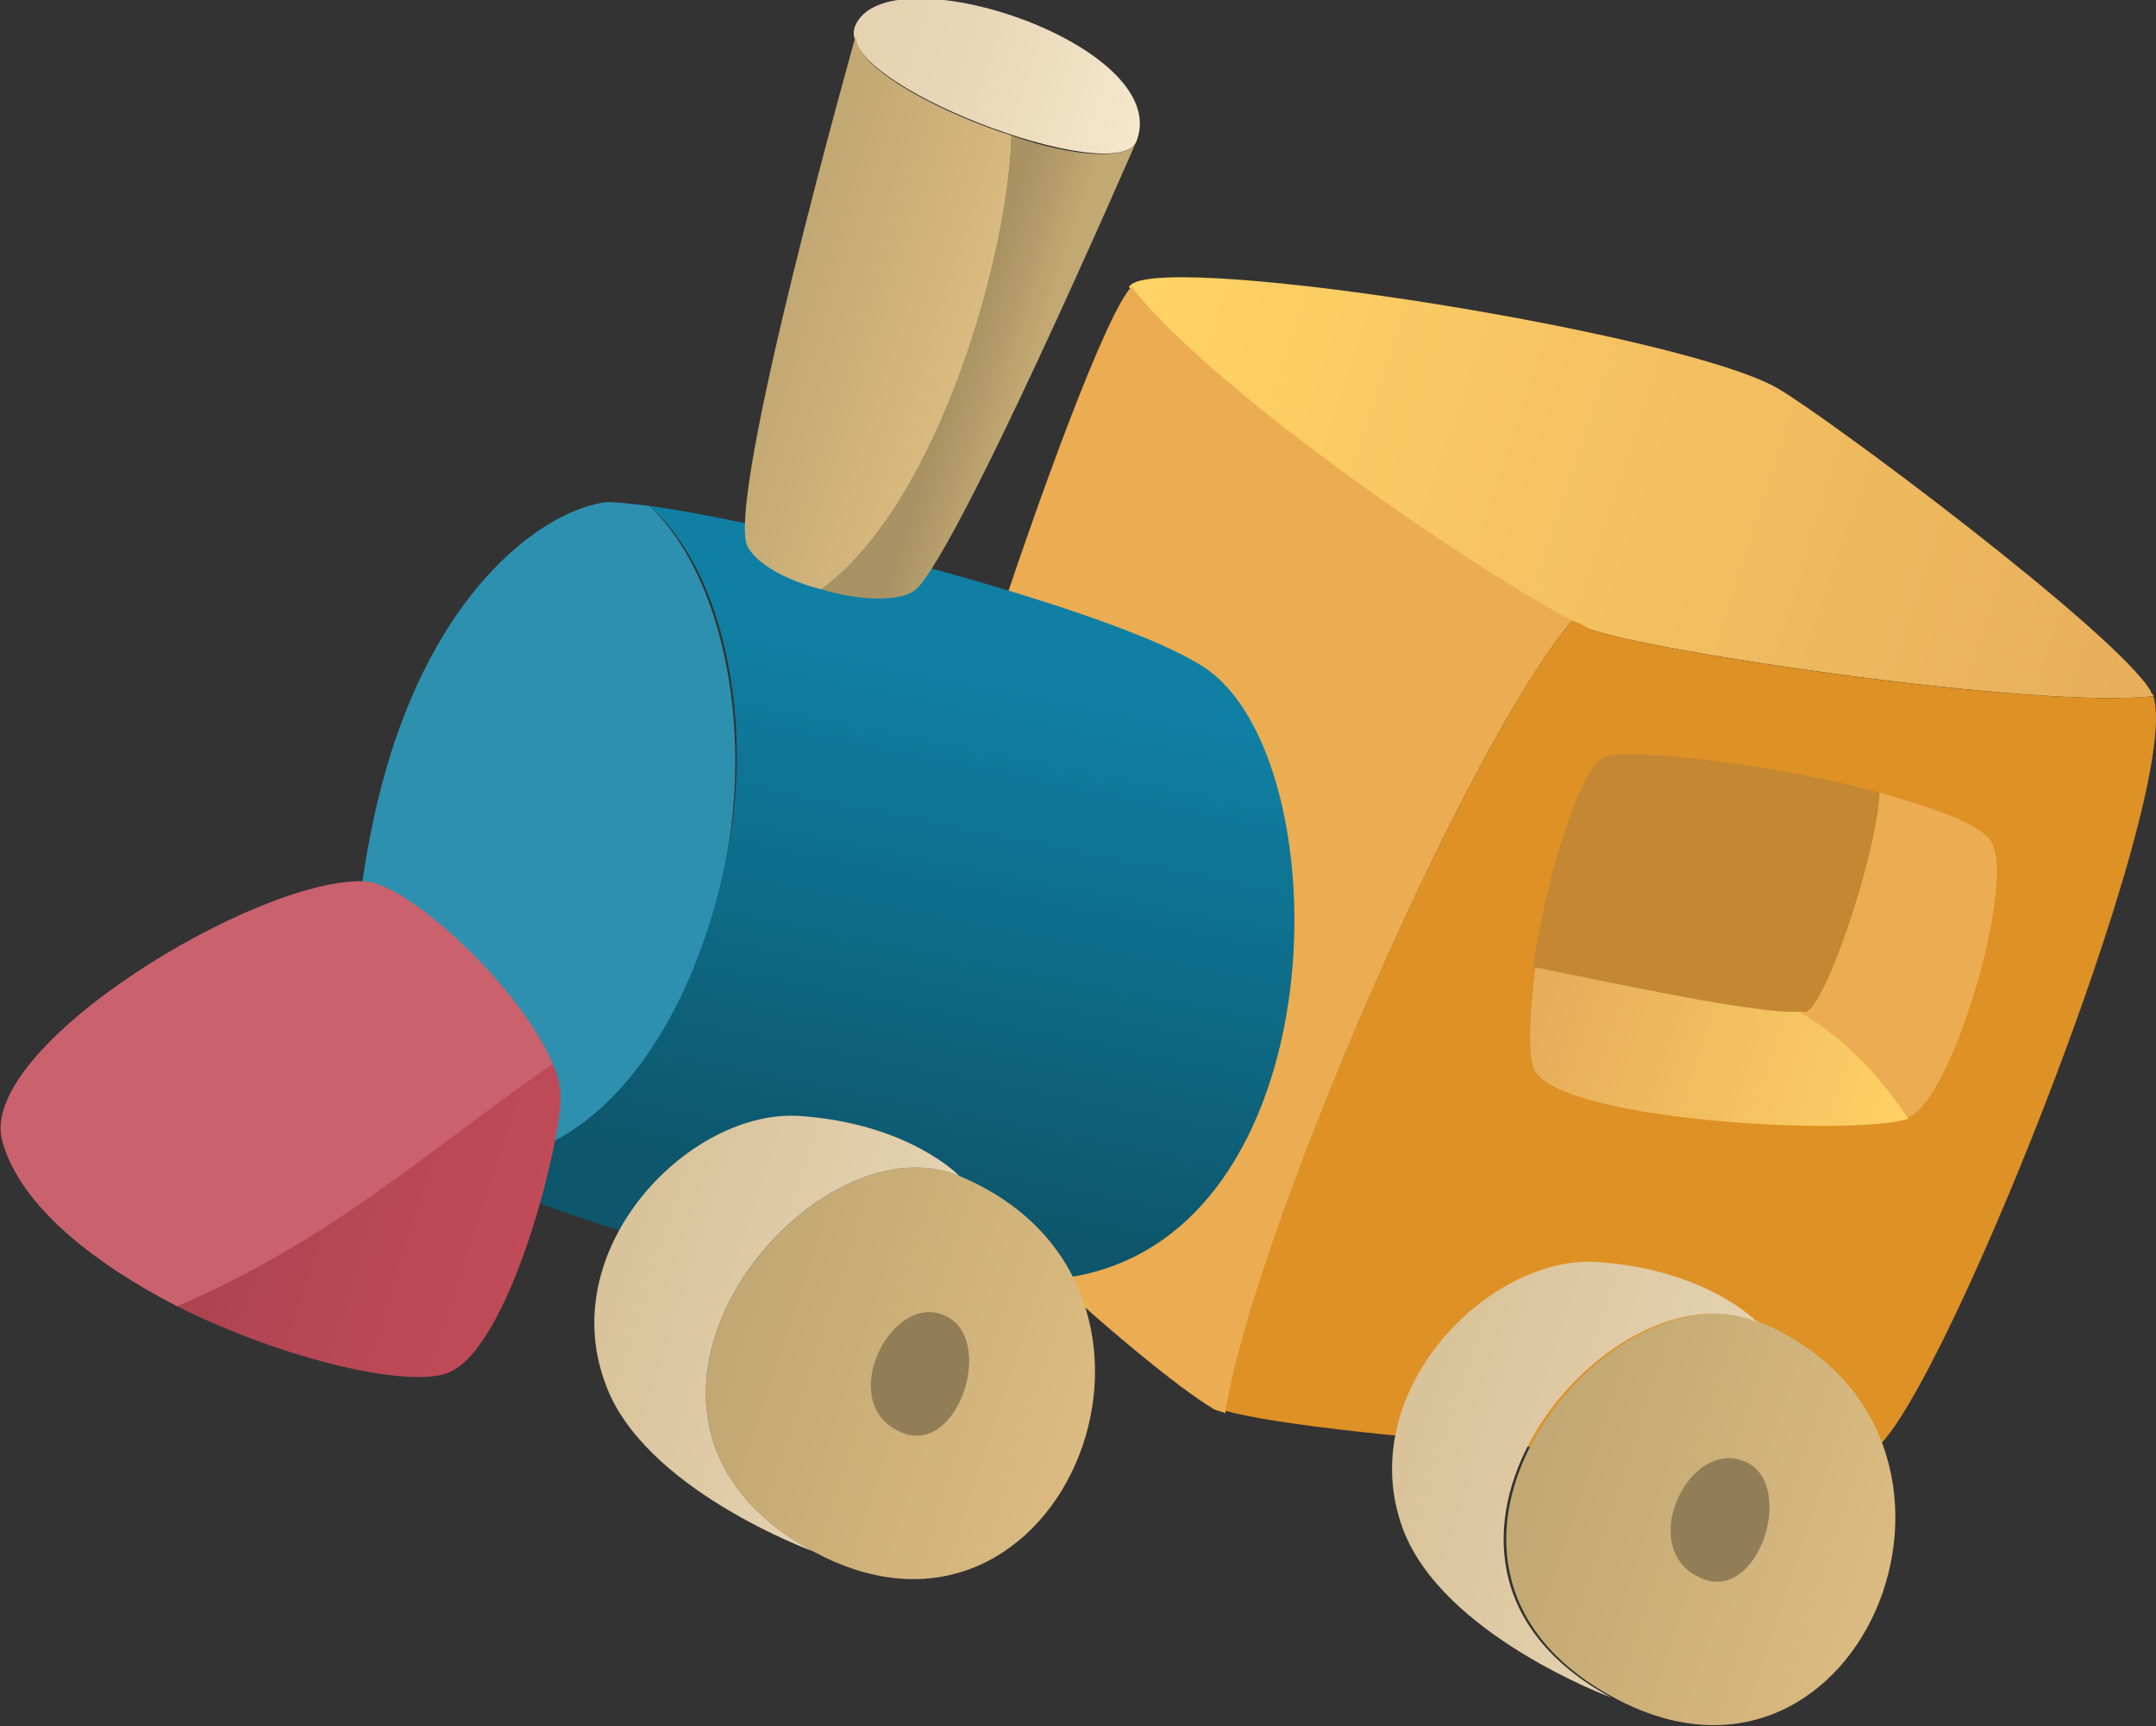 <?xml version="1.0" encoding="utf-8"?>
<!-- Generator: Adobe Illustrator 19.0.0, SVG Export Plug-In . SVG Version: 6.00 Build 0)  -->
<svg version="1.1" id="Layer_1" xmlns="http://www.w3.org/2000/svg" xmlns:xlink="http://www.w3.org/1999/xlink" x="0px" y="0px"
	 viewBox="0 0 82.7 66.2" style="enable-background:new 0 0 82.7 66.2;" xml:space="preserve">
<rect x="0" y="0" width="82.7" height="66.2" fill="#333333" stroke="none"/>
<style type="text/css">
	.st0{fill:url(#XMLID_106_);}
	.st1{fill:#DE9124;}
	.st2{fill:#EBAC52;}
	.st3{fill:#C48833;}
	.st4{fill:url(#XMLID_107_);}
	.st5{fill:#2D90AF;}
	.st6{fill:url(#XMLID_108_);}
	.st7{fill:url(#XMLID_109_);}
	.st8{fill:#C9626D;}
	.st9{fill:url(#XMLID_110_);}
	.st10{fill:url(#XMLID_111_);}
	.st11{fill:#917E56;}
	.st12{fill:url(#XMLID_112_);}
	.st13{fill:url(#XMLID_113_);}
	.st14{fill:url(#XMLID_114_);}
	.st15{fill:url(#XMLID_115_);}
	.st16{fill:url(#XMLID_116_);}
</style>
<g id="XMLID_5330_">
	
		<linearGradient id="XMLID_106_" gradientUnits="userSpaceOnUse" x1="-713.431" y1="-1608.58" x2="-671.255" y2="-1608.58" gradientTransform="matrix(0.95 0.311 -0.311 0.95 220.921 1763.003)">
		<stop  offset="0" style="stop-color:#FFD365"/>
		<stop  offset="1" style="stop-color:#E6AD5B"/>
	</linearGradient>
	<path id="XMLID_12622_" class="st0" d="M68.2,14.9c1.9,1.1,12.9,9.3,14.3,11.6c0,0.1,0.1,0.1,0.1,0.2c-4.4,0.5-19.3-1.7-21.7-2.6
		c-2.3-0.9-14-8.6-17.6-13.1c0,0,0.1-0.1,0.1-0.1C45.1,9.7,64.6,12.8,68.2,14.9z"/>
	<g id="XMLID_12555_">
		<path id="XMLID_12558_" class="st1" d="M60.3,23.8c0.3,0.1,0.5,0.2,0.6,0.3c2.4,0.9,17.2,3.1,21.7,2.6c1.2,3.8-8.7,28.4-10.9,29
			c-2.1,0.7-20.9-0.5-24.7-1.6C48,47.6,56.1,28.8,60.3,23.8z"/>
		<path id="XMLID_12556_" class="st2" d="M43.4,11c3.3,4.2,13.6,11.1,16.9,12.8C56.1,28.8,48,47.6,47,54.2c-0.2-0.1-0.4-0.1-0.5-0.2
			c-2.4-1.4-12.7-10.3-12.8-13.4C33.5,37.6,41.5,13,43.4,11z"/>
	</g>
	<path id="XMLID_12554_" class="st3" d="M69.3,38.8c-0.7,0.4-7.1-0.9-10.5-1.7c0.5-3.4,1.8-7.8,2.8-8.1c1-0.3,6.5,0.3,10.5,1.4
		C72,32.6,70.2,38.3,69.3,38.8z"/>
	<g id="XMLID_12545_">
		
			<linearGradient id="XMLID_107_" gradientUnits="userSpaceOnUse" x1="-715.278" y1="-1594.73" x2="-712.388" y2="-1570.45" gradientTransform="matrix(0.95 0.311 -0.311 0.95 220.921 1763.003)">
			<stop  offset="0" style="stop-color:#0F80A4"/>
			<stop  offset="0.852" style="stop-color:#0D566B"/>
		</linearGradient>
		<path id="XMLID_12547_" class="st4" d="M27.8,33.2c1.2-5.3,0-11.3-2.9-13.8c5.1,0.7,18,4,21.3,6.2c5.3,3.5,5.2,21.9-5.3,23.4
			c-10.4,1.4-21.3-3.1-23-4.1c-0.1-0.1-0.3-0.2-0.4-0.3C22.7,44.8,26.3,39.7,27.8,33.2z"/>
		<path id="XMLID_12546_" class="st5" d="M23,19.3c0.3-0.1,1,0,1.9,0.1c2.8,2.6,4,8.5,2.9,13.8c-1.4,6.5-5.1,11.6-10.2,11.4
			c-3.1-2.1-5-5.5-3.2-13.5C16.3,22.7,20.8,19.7,23,19.3z"/>
	</g>
	
		<linearGradient id="XMLID_108_" gradientUnits="userSpaceOnUse" x1="849.215" y1="-1616.244" x2="860.822" y2="-1616.244" gradientTransform="matrix(-0.95 -0.311 -0.311 0.95 348.564 1804.753)">
		<stop  offset="0" style="stop-color:#F7EACF"/>
		<stop  offset="0.124" style="stop-color:#F4E6CA"/>
		<stop  offset="0.629" style="stop-color:#E9D8B8"/>
		<stop  offset="1" style="stop-color:#E5D3B2"/>
	</linearGradient>
	<path id="XMLID_12544_" class="st6" d="M43.6,5.4c-0.7,1.9-11.7-2.2-10.8-4.4C34-1.9,45,1.7,43.6,5.4z"/>
	<g id="XMLID_12541_">
		
			<linearGradient id="XMLID_109_" gradientUnits="userSpaceOnUse" x1="-736.01" y1="-1567.936" x2="-723.976" y2="-1567.936" gradientTransform="matrix(0.95 0.311 -0.311 0.95 220.921 1763.003)">
			<stop  offset="0" style="stop-color:#AD434F"/>
			<stop  offset="0.375" style="stop-color:#B64753"/>
			<stop  offset="1" style="stop-color:#C14B58"/>
		</linearGradient>
		<path id="XMLID_12543_" class="st7" d="M21.2,40.8c0.2,0.4,0.3,0.9,0.3,1.2c0.1,1.4-1.8,9.4-4.2,10.6c-1.4,0.7-6.3-0.4-10.5-2.5
			C11.4,47.2,18.4,42.2,21.2,40.8z"/>
		<path id="XMLID_12542_" class="st8" d="M14,33.8c1.7,0.1,6,4.1,7.2,7c-4.9,3.4-8.4,6.7-14.4,9.3c-3.1-1.6-6-3.8-6.7-6.3
			C-1,40.2,9.9,33.6,14,33.8z"/>
	</g>
	
		<linearGradient id="XMLID_110_" gradientUnits="userSpaceOnUse" x1="804.768" y1="-1571.983" x2="819.509" y2="-1571.983" gradientTransform="matrix(-0.95 -0.311 -0.311 0.95 348.564 1804.753)">
		<stop  offset="0" style="stop-color:#DCBC82"/>
		<stop  offset="1" style="stop-color:#C2A872"/>
	</linearGradient>
	<path id="XMLID_12536_" class="st9" d="M67.5,50.7c-5.8-2.4-15.2,9.2-5.6,14.4S77.6,54.9,67.5,50.7z"/>
	
		<linearGradient id="XMLID_111_" gradientUnits="userSpaceOnUse" x1="812.497" y1="-1572.39" x2="824.434" y2="-1572.39" gradientTransform="matrix(-0.95 -0.311 -0.311 0.95 348.564 1804.753)">
		<stop  offset="0" style="stop-color:#E5D3B2"/>
		<stop  offset="1" style="stop-color:#D9C39A"/>
	</linearGradient>
	<path id="XMLID_12535_" class="st10" d="M61.8,65.1c-9.6-5.2-0.2-16.8,5.6-14.4c0,0-1.9-2-6.1-2.3c-4.2-0.3-9.4,5-7.5,10.2
		C55.3,62.7,61.8,65.1,61.8,65.1z"/>
	<path id="XMLID_12534_" class="st11" d="M66.8,56c2.2,0.7,0.7,5.6-1.6,4.5C62.8,59.4,64.7,55.3,66.8,56z"/>
	
		<linearGradient id="XMLID_112_" gradientUnits="userSpaceOnUse" x1="835.655" y1="-1567.749" x2="850.396" y2="-1567.749" gradientTransform="matrix(-0.95 -0.311 -0.311 0.95 348.564 1804.753)">
		<stop  offset="0" style="stop-color:#DCBC82"/>
		<stop  offset="1" style="stop-color:#C2A872"/>
	</linearGradient>
	<path id="XMLID_12533_" class="st12" d="M36.8,45.1c-5.8-2.4-15.2,9.2-5.6,14.4C40.8,64.7,46.9,49.3,36.8,45.1z"/>
	
		<linearGradient id="XMLID_113_" gradientUnits="userSpaceOnUse" x1="843.384" y1="-1568.156" x2="855.322" y2="-1568.156" gradientTransform="matrix(-0.95 -0.311 -0.311 0.95 348.564 1804.753)">
		<stop  offset="0" style="stop-color:#E5D3B2"/>
		<stop  offset="1" style="stop-color:#D9C39A"/>
	</linearGradient>
	<path id="XMLID_12531_" class="st13" d="M31.2,59.5c-9.6-5.2-0.2-16.8,5.6-14.4c0,0-1.9-2-6.1-2.3c-4.2-0.3-9.4,5-7.5,10.2
		C24.6,57.1,31.2,59.5,31.2,59.5z"/>
	<path id="XMLID_12529_" class="st11" d="M36.1,50.4c2.2,0.7,0.7,5.6-1.6,4.5C32.1,53.8,34.1,49.7,36.1,50.4z"/>
	<g id="XMLID_12526_">
		<path id="XMLID_12528_" class="st2" d="M69.3,38.8c0.8-0.4,2.7-6.1,2.8-8.4c2.1,0.6,3.9,1.2,4.3,1.9c0.9,1.7-1.5,9.7-3.1,10.5
			c0,0-0.1,0-0.1,0.1c-0.8-1.2-2.2-3-4.2-4.1C69.2,38.8,69.3,38.8,69.3,38.8z"/>
		
			<linearGradient id="XMLID_114_" gradientUnits="userSpaceOnUse" x1="809.495" y1="-1588.657" x2="824.869" y2="-1588.657" gradientTransform="matrix(-0.95 -0.311 -0.311 0.95 348.564 1804.753)">
			<stop  offset="0" style="stop-color:#FFD365"/>
			<stop  offset="1" style="stop-color:#E6AD5B"/>
		</linearGradient>
		<path id="XMLID_12527_" class="st14" d="M69,38.8c2,1.1,3.4,2.9,4.2,4.1c-2,0.7-13.8,0.1-14.4-2c-0.2-0.7-0.1-2.2,0.1-3.8
			C61.9,37.7,67.4,38.9,69,38.8z"/>
	</g>
	<g id="XMLID_5331_">
		
			<linearGradient id="XMLID_115_" gradientUnits="userSpaceOnUse" x1="-719.464" y1="-1605.309" x2="-716.766" y2="-1605.309" gradientTransform="matrix(0.95 0.311 -0.311 0.95 220.921 1763.003)">
			<stop  offset="0" style="stop-color:#A89263"/>
			<stop  offset="1" style="stop-color:#C2A872"/>
		</linearGradient>
		<path id="XMLID_12525_" class="st15" d="M38.8,5.2c2.3,0.8,4.5,1,4.8,0.2c0,0-7.2,16.6-8.6,17.3c-0.7,0.4-2.2,0.3-3.5-0.1
			C36,19.2,38.7,9.5,38.8,5.2z"/>
		
			<linearGradient id="XMLID_116_" gradientUnits="userSpaceOnUse" x1="852.923" y1="-1605.697" x2="860.822" y2="-1605.697" gradientTransform="matrix(-0.95 -0.311 -0.311 0.95 348.564 1804.753)">
			<stop  offset="0" style="stop-color:#DCBC82"/>
			<stop  offset="1" style="stop-color:#C2A872"/>
		</linearGradient>
		<path id="XMLID_12524_" class="st16" d="M38.8,5.2c-0.1,4.3-2.7,14-7.3,17.4c-1.2-0.3-2.4-0.9-2.8-1.6c-1-1.5,4.2-19.9,4.2-19.9
			C32.3,2.3,35.7,4.2,38.8,5.2z"/>
	</g>
</g>
</svg>
